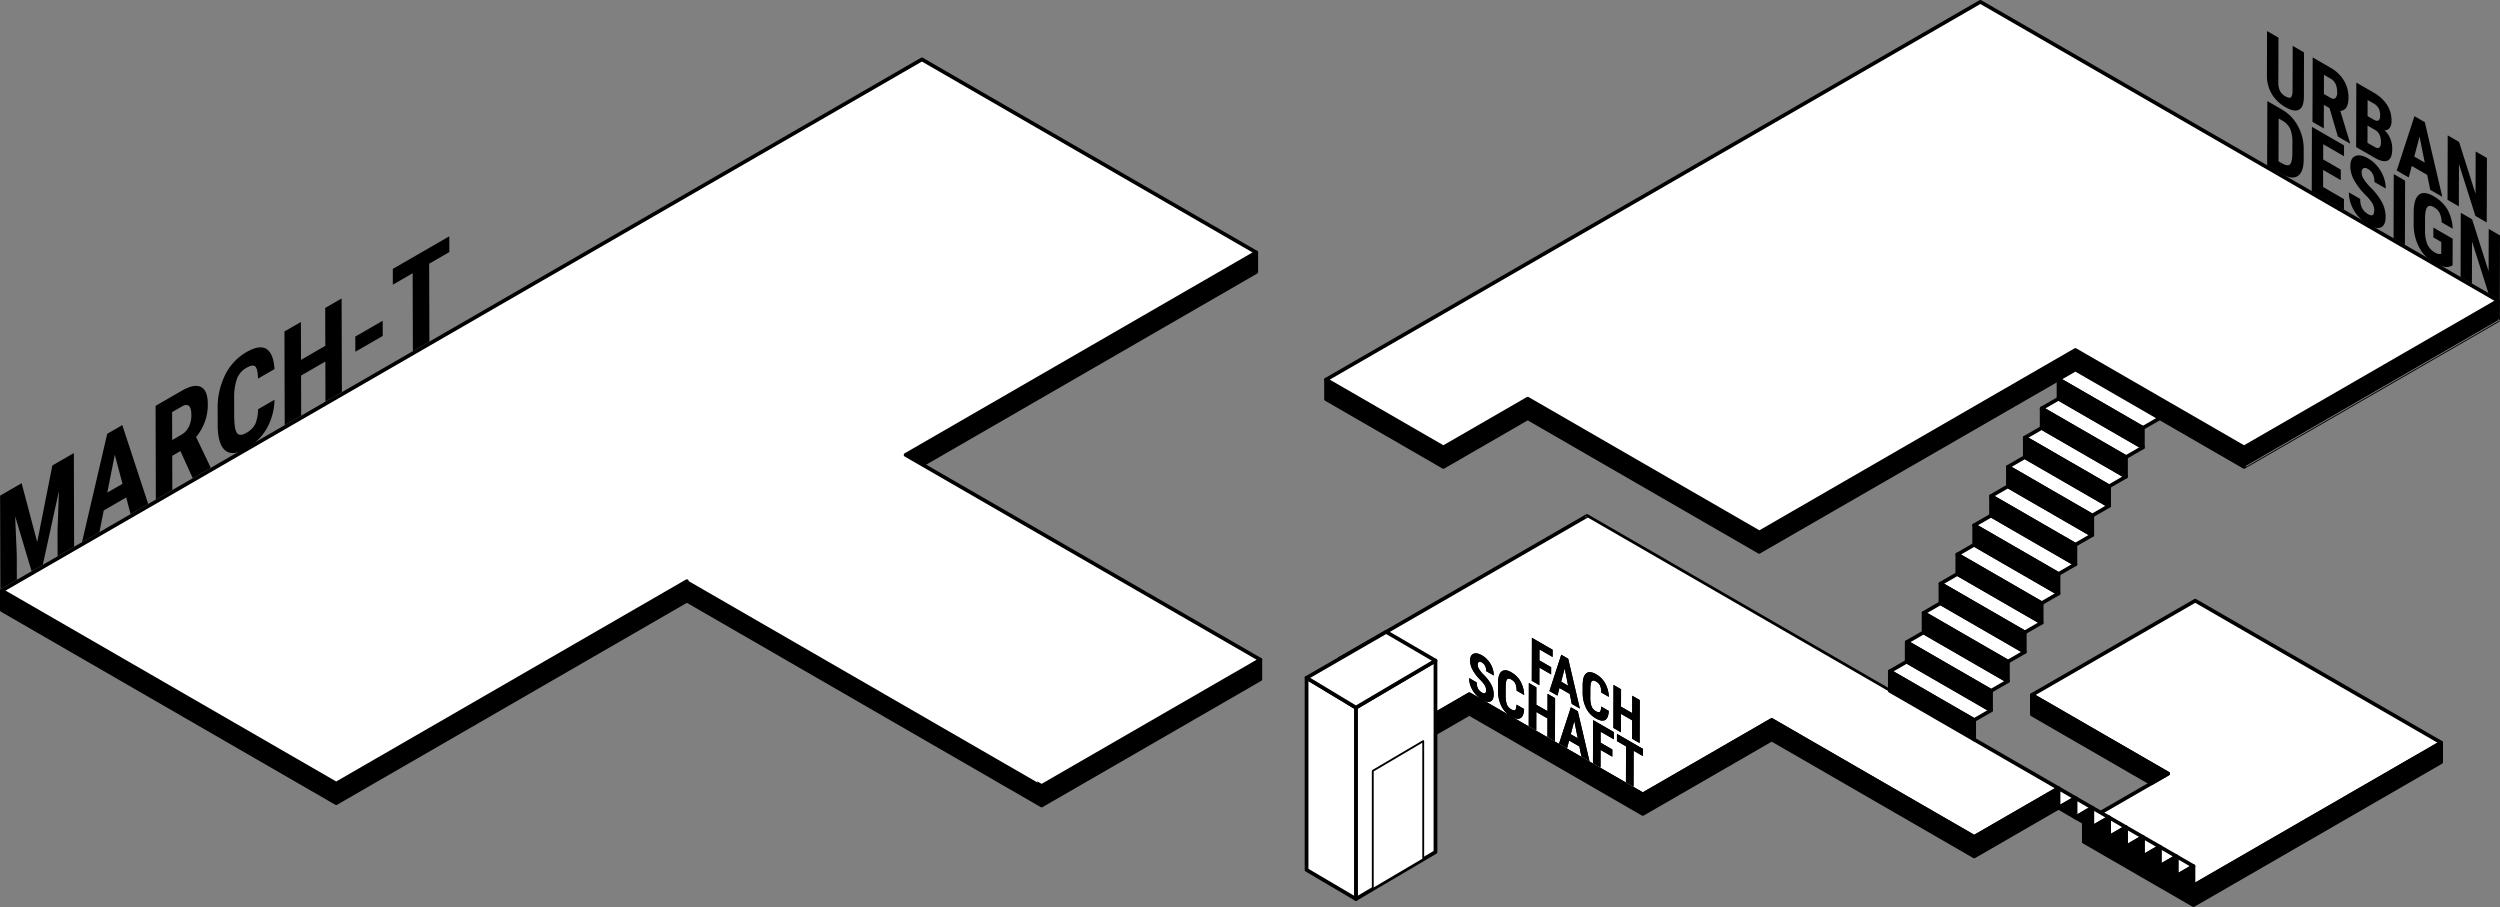 <svg xmlns="http://www.w3.org/2000/svg" style="z-index: 1;" viewBox="0 0 1346.795 488.604">
  <rect x="0" y="0" width="1346.795" height="488.604" fill="#808080" stroke="none"/>
  <g id="_000_Text" data-name="000_Text" transform="translate(-281.037 -155.032)">
    <g id="_00_01" data-name="00/01">
      <g id="Vectorized">
        <path id="_00_FACHSHAFT_FLOOR" data-name="00_FACHSHAFT_FLOOR" d="M1054.354,539.564l18.226-10.523L1166.043,583l69.443-40.093,109.086,62.981,45.414-26.219-36.336-20.978-9.087-5.245c0-.02-208.612-120.462-208.612-120.462l-133.085,76.836Z" fill="#fff" stroke="#000" stroke-linejoin="round" stroke-width="2" fill-rule="evenodd"/>
        <g id="_00_FACHSCHAFT_HATCH" data-name="00_FACHSCHAFT_HATCH">
          <path id="Path_140" data-name="Path 140" d="M1054.354,550.076l18.226-10.523,93.464,53.961,69.442-40.093L1344.572,616.4,1390,590.175V579.663l-45.429,26.228L1235.486,542.91,1166.043,583l-93.464-53.961-18.226,10.523-51.487-29.74v10.512Z" stroke="#000" stroke-linejoin="round" stroke-width="2" fill-rule="evenodd"/>
        </g>
        <g id="_00_TOILET" data-name="00_TOILET">
          <g id="HATCH">
            <path id="Path_141" data-name="Path 141" d="M1054.354,510.945l-42.868,25.28v103.1l36.271-21.389,6.6-3.89Z" fill="#fff" stroke="#000" stroke-linejoin="round" stroke-width="2.021" fill-rule="evenodd"/>
          </g>
          <g id="HATCH-2" data-name="HATCH">
            <path id="Path_142" data-name="Path 142" d="M984.909,520.191l26.577,16.033v103.1L993.35,628.632l-8.441-4.978Z" fill="#fff" stroke="#000" stroke-linejoin="round" stroke-width="2.021" fill-rule="evenodd"/>
          </g>
          <g id="HATCH-3" data-name="HATCH">
            <path id="Path_143" data-name="Path 143" d="M984.909,520.191l26.577,16.033,42.868-25.28-26.577-15.5Z" fill="#fff" stroke="#000" stroke-linejoin="round" stroke-width="2.021" fill-rule="evenodd"/>
          </g>
          <g id="HATCH-4" data-name="HATCH">
            <path id="Path_144" data-name="Path 144" d="M1047.757,554.275l-27.185,16.031v63.663l27.185-16.031Z" fill="#fff" stroke="#000" stroke-linejoin="round" stroke-width="1" fill-rule="evenodd"/>
          </g>
        </g>
        <g id="_00_URBAN_DESIGN_HATCH" data-name="00_URBAN DESIGN HATCH">
          <path id="Path_145" data-name="Path 145" d="M995.4,370.06l63.217,36.5,45.429-26.228,124.8,72.054c.005,0,161.152-93.061,161.152-93.061l9.088-5.247,90.876,52.468c0,.02,136.832-78.98,136.832-78.98V317.052l-136.832,79-90.876-52.468-170.24,98.288-124.8-72.054-45.429,26.229-63.217-36.5Z" stroke="#000" stroke-linecap="round" stroke-linejoin="round" stroke-width="2"/>
        </g>
        <g id="_00_URBAN_DESIGN_FLOOR" data-name="00_URBAN DESIGN FLOOR">
          <path id="Path_146" data-name="Path 146" d="M1020.571,345.016,995.4,359.548l25.169,14.532,38.048,21.967,45.429-26.228,124.8,72.054,170.239-98.288,90.877,52.468,136.832-79-278.9-161.02Z" fill="#fff" stroke="#000" stroke-linejoin="round" stroke-width="2" fill-rule="evenodd"/>
        </g>
        <g id="_00_UD_STAIRS" data-name="00_UD_STAIRS">
          <g id="HATCH-5" data-name="HATCH">
            <path id="Path_147" data-name="Path 147" d="M1299.124,516.7l45.438,26.234,9.088-5.247-45.438-26.234Z" fill="#fff" stroke="#000" stroke-linejoin="round" stroke-width="2" fill-rule="evenodd"/>
          </g>
          <g id="HATCH-6" data-name="HATCH">
            <path id="Path_148" data-name="Path 148" d="M1308.212,500.966,1353.65,527.2l9.088-5.247L1317.3,495.719Z" fill="#fff" stroke="#000" stroke-linejoin="round" stroke-width="2" fill-rule="evenodd"/>
          </g>
          <g id="HATCH-7" data-name="HATCH">
            <path id="Path_149" data-name="Path 149" d="M1317.3,485.228l45.438,26.234,9.088-5.247-45.438-26.234Z" fill="#fff" stroke="#000" stroke-linejoin="round" stroke-width="2" fill-rule="evenodd"/>
          </g>
          <g id="HATCH-8" data-name="HATCH">
            <path id="Path_150" data-name="Path 150" d="M1326.387,469.489l45.438,26.234,9.088-5.247-45.438-26.234Z" fill="#fff" stroke="#000" stroke-linejoin="round" stroke-width="2" fill-rule="evenodd"/>
          </g>
          <g id="HATCH-9" data-name="HATCH">
            <path id="Path_151" data-name="Path 151" d="M1335.475,453.751l45.438,26.234,9.088-5.247L1344.563,448.5Z" fill="#fff" stroke="#000" stroke-linejoin="round" stroke-width="2" fill-rule="evenodd"/>
          </g>
          <g id="HATCH-10" data-name="HATCH">
            <path id="Path_152" data-name="Path 152" d="M1344.563,438.013,1390,464.247l9.088-5.247-45.438-26.234Z" fill="#fff" stroke="#000" stroke-linejoin="round" stroke-width="2" fill-rule="evenodd"/>
          </g>
          <g id="HATCH-11" data-name="HATCH">
            <path id="Path_153" data-name="Path 153" d="M1353.65,422.275l45.438,26.234,9.088-5.247-45.438-26.234Z" fill="#fff" stroke="#000" stroke-linejoin="round" stroke-width="2" fill-rule="evenodd"/>
          </g>
          <g id="HATCH-12" data-name="HATCH">
            <path id="Path_154" data-name="Path 154" d="M1371.826,401.29l-9.088,5.247,45.438,26.234,9.088-5.247Z" fill="#fff" stroke="#000" stroke-linejoin="round" stroke-width="2" fill-rule="evenodd"/>
          </g>
          <g id="HATCH-13" data-name="HATCH">
            <path id="Path_155" data-name="Path 155" d="M1371.826,390.8l45.438,26.234,9.088-5.247-45.438-26.234Z" fill="#fff" stroke="#000" stroke-linejoin="round" stroke-width="2" fill-rule="evenodd"/>
          </g>
          <g id="HATCH-14" data-name="HATCH">
            <path id="Path_156" data-name="Path 156" d="M1390,369.814l-9.088,5.247,45.438,26.234,9.088-5.247Z" fill="#fff" stroke="#000" stroke-linejoin="round" stroke-width="2" fill-rule="evenodd"/>
          </g>
          <g id="HATCH-15" data-name="HATCH">
            <path id="Path_157" data-name="Path 157" d="M1390,359.323l45.438,26.234,9.088-5.247-45.438-26.234Z" fill="#fff" stroke="#000" stroke-linejoin="round" stroke-width="2" fill-rule="evenodd"/>
          </g>
          <g id="HATCH-16" data-name="HATCH">
            <path id="Path_158" data-name="Path 158" d="M1390,359.323v10.491l45.438,26.234V385.556Z" stroke="#000" stroke-linejoin="round" stroke-width="2" fill-rule="evenodd"/>
          </g>
          <g id="HATCH-17" data-name="HATCH">
            <path id="Path_159" data-name="Path 159" d="M1380.913,375.061v10.491l45.438,26.234V401.295Z" stroke="#000" stroke-linejoin="round" stroke-width="2" fill-rule="evenodd"/>
          </g>
          <g id="HATCH-18" data-name="HATCH">
            <path id="Path_160" data-name="Path 160" d="M1371.826,401.29l45.438,26.234V417.033L1371.826,390.8Z" stroke="#000" stroke-linejoin="round" stroke-width="2" fill-rule="evenodd"/>
          </g>
          <g id="HATCH-19" data-name="HATCH">
            <path id="Path_161" data-name="Path 161" d="M1362.738,406.537v10.491l45.438,26.234V432.771Z" stroke="#000" stroke-linejoin="round" stroke-width="2" fill-rule="evenodd"/>
          </g>
          <g id="HATCH-20" data-name="HATCH">
            <path id="Path_162" data-name="Path 162" d="M1353.65,432.766,1399.089,459V448.509l-45.438-26.234Z" stroke="#000" stroke-linejoin="round" stroke-width="2" fill-rule="evenodd"/>
          </g>
          <g id="HATCH-21" data-name="HATCH">
            <path id="Path_163" data-name="Path 163" d="M1344.563,438.013V448.5L1390,474.738V464.247Z" stroke="#000" stroke-linejoin="round" stroke-width="2" fill-rule="evenodd"/>
          </g>
          <g id="HATCH-22" data-name="HATCH">
            <path id="Path_164" data-name="Path 164" d="M1335.475,464.243l45.438,26.234V479.985l-45.438-26.234Z" stroke="#000" stroke-linejoin="round" stroke-width="2" fill-rule="evenodd"/>
          </g>
          <g id="HATCH-23" data-name="HATCH">
            <path id="Path_165" data-name="Path 165" d="M1326.387,469.489v10.491l45.438,26.234V495.723Z" stroke="#000" stroke-linejoin="round" stroke-width="2" fill-rule="evenodd"/>
          </g>
          <g id="HATCH-24" data-name="HATCH">
            <path id="Path_166" data-name="Path 166" d="M1317.3,495.719l45.438,26.234V511.461L1317.3,485.228Z" stroke="#000" stroke-linejoin="round" stroke-width="2" fill-rule="evenodd"/>
          </g>
          <g id="HATCH-25" data-name="HATCH">
            <path id="Path_167" data-name="Path 167" d="M1308.212,511.457l45.438,26.234V527.2l-45.438-26.234Z" stroke="#000" stroke-linejoin="round" stroke-width="2" fill-rule="evenodd"/>
          </g>
          <g id="HATCH-26" data-name="HATCH">
            <path id="Path_168" data-name="Path 168" d="M1299.124,516.7V527.2l45.438,26.234V542.938Z" stroke="#000" stroke-linejoin="round" stroke-width="2" fill-rule="evenodd"/>
          </g>
        </g>
        <g id="_00_WERKSTATT_FLOOR" data-name="00_WERKSTATT_FLOOR">
          <path id="Path_169" data-name="Path 169" d="M1375.65,529.428l73.411,42.384-45.429,26.229,59.07,34.1,133.422-77.031-132.481-76.488Z" fill="#fff" stroke="#000" stroke-linejoin="round" stroke-width="2" fill-rule="evenodd"/>
        </g>
        <g id="_00_WERKSTATT_HATCH" data-name="00_WERKSTATT_HATCH">
          <g id="HATCH-27" data-name="HATCH">
            <path id="Path_170" data-name="Path 170" d="M1375.65,539.919l64.325,37.138,9.086-5.246-73.411-42.384Z" stroke="#000" stroke-linejoin="round" stroke-width="2" fill-rule="evenodd"/>
          </g>
          <g id="HATCH-28" data-name="HATCH">
            <path id="Path_171" data-name="Path 171" d="M1403.633,608.532l59.07,34.1L1596.124,565.6V555.113L1462.7,632.144l-9.086-5.246-49.984-28.857Z" stroke="#000" stroke-linejoin="round" stroke-width="2" fill-rule="evenodd"/>
          </g>
        </g>
        <g id="_00_WERK-STATT_STAIRS" data-name="00_WERK-STATT_STAIRS">
          <g id="Group_94" data-name="Group 94">
            <g id="HATCH-29" data-name="HATCH">
              <path id="Path_172" data-name="Path 172" d="M1390,579.683v10.49l9.087-5.244Z" fill="#fff" stroke="#000" stroke-linejoin="round" stroke-width="2" fill-rule="evenodd"/>
            </g>
            <g id="HATCH-30" data-name="HATCH">
              <path id="Path_173" data-name="Path 173" d="M1399.089,584.929v10.49l9.087-5.244Z" fill="#fff" stroke="#000" stroke-linejoin="round" stroke-width="2" fill-rule="evenodd"/>
            </g>
            <g id="HATCH-31" data-name="HATCH">
              <path id="Path_174" data-name="Path 174" d="M1408.176,590.175v10.49l9.087-5.244Z" fill="#fff" stroke="#000" stroke-linejoin="round" stroke-width="2" fill-rule="evenodd"/>
            </g>
            <g id="HATCH-32" data-name="HATCH">
              <path id="Path_175" data-name="Path 175" d="M1453.615,616.406V626.9l9.088-5.245Z" fill="#fff" stroke="#000" stroke-linejoin="round" stroke-width="2" fill-rule="evenodd"/>
            </g>
            <g id="HATCH-33" data-name="HATCH">
              <path id="Path_176" data-name="Path 176" d="M1444.529,621.652l9.086-5.246-9.088-5.246v10.491Z" fill="#fff" stroke="#000" stroke-linejoin="round" stroke-width="2" fill-rule="evenodd"/>
            </g>
            <g id="HATCH-34" data-name="HATCH">
              <path id="Path_177" data-name="Path 177" d="M1435.441,616.405l9.085-5.245-9.087-5.246V616.4Z" fill="#fff" stroke="#000" stroke-linejoin="round" stroke-width="2" fill-rule="evenodd"/>
            </g>
            <g id="HATCH-35" data-name="HATCH">
              <path id="Path_178" data-name="Path 178" d="M1435.439,605.913l-9.087-5.246v10.491Z" fill="#fff" stroke="#000" stroke-linejoin="round" stroke-width="2" fill-rule="evenodd"/>
            </g>
            <g id="HATCH-36" data-name="HATCH">
              <path id="Path_179" data-name="Path 179" d="M1417.264,595.42v10.49l9.087-5.244Z" fill="#fff" stroke="#000" stroke-linejoin="round" stroke-width="2" fill-rule="evenodd"/>
            </g>
          </g>
          <g id="Group_95" data-name="Group 95">
            <g id="HATCH-37" data-name="HATCH">
              <path id="Path_180" data-name="Path 180" d="M1453.615,616.406l-9.086,5.246,9.086,5.246Z" stroke="#000" stroke-linejoin="round" stroke-width="2" fill-rule="evenodd"/>
            </g>
            <g id="HATCH-38" data-name="HATCH">
              <path id="Path_181" data-name="Path 181" d="M1462.7,621.652l-9.086,5.246,9.086,5.246Z" stroke="#000" stroke-linejoin="round" stroke-width="2" fill-rule="evenodd"/>
            </g>
            <g id="HATCH-39" data-name="HATCH">
              <path id="Path_182" data-name="Path 182" d="M1444.527,611.159l-9.086,5.246,9.086,5.246Z" stroke="#000" stroke-linejoin="round" stroke-width="2" fill-rule="evenodd"/>
            </g>
            <g id="HATCH-40" data-name="HATCH">
              <path id="Path_183" data-name="Path 183" d="M1435.439,605.913l-9.085,5.245,9.086,5.246V605.913Z" stroke="#000" stroke-linejoin="round" stroke-width="2" fill-rule="evenodd"/>
            </g>
            <g id="HATCH-41" data-name="HATCH">
              <path id="Path_184" data-name="Path 184" d="M1426.352,611.157V600.666l-9.088,5.247Z" stroke="#000" stroke-linejoin="round" stroke-width="2" fill-rule="evenodd"/>
            </g>
            <g id="HATCH-42" data-name="HATCH">
              <path id="Path_185" data-name="Path 185" d="M1417.264,595.42l-9.086,5.245,9.086,5.246Z" stroke="#000" stroke-linejoin="round" stroke-width="2" fill-rule="evenodd"/>
            </g>
            <g id="HATCH-43" data-name="HATCH">
              <path id="Path_186" data-name="Path 186" d="M1399.089,595.419V584.928L1390,590.175Z" stroke="#000" stroke-linejoin="round" stroke-width="2" fill-rule="evenodd"/>
            </g>
            <g id="HATCH-44" data-name="HATCH">
              <path id="Path_187" data-name="Path 187" d="M1408.176,600.665V590.173l-9.088,5.247Z" stroke="#000" stroke-linejoin="round" stroke-width="2" fill-rule="evenodd"/>
            </g>
          </g>
        </g>
        <g id="_00_MARCH-T_HATCH" data-name="00_MARCH-T HATCH">
          <g id="HATCH-45" data-name="HATCH">
            <path id="Path_188" data-name="Path 188" d="M957.8,291.026,768.888,400.1l9.1,5.256L957.8,301.538Z" stroke="#000" stroke-linejoin="round" stroke-width="2" fill-rule="evenodd"/>
          </g>
          <g id="_00_MARCH-T_HATCH-2" data-name="00_MARCH-T HATCH">
            <path id="Path_189" data-name="Path 189" d="M282.037,483.706,462.159,587.7,651.075,478.628l109.039,62.954,79.049,45.638,3.024,1.746L960,520.948V510.436L842.187,578.455l-3.024-1.746L651.075,468.147c-.026-.015-188.916,109.04-188.916,109.04L282.037,473.194Z" stroke="#000" stroke-linejoin="round" stroke-width="2" fill-rule="evenodd"/>
          </g>
        </g>
        <g id="_00_MARCH-T_FLOOR" data-name="00_MARCH-T FLOOR">
          <path id="Path_190" data-name="Path 190" d="M777.682,187.033,282.037,473.194,462.159,577.187,651.075,468.116c0,.031,188.088,108.593,188.088,108.593l3.024,1.746L960,510.436,768.888,400.1l160.825-92.852L957.8,291.026l-28.091-16.218Z" fill="#fff" stroke="#000" stroke-linejoin="round" stroke-width="2" fill-rule="evenodd"/>
        </g>
        <g id="Group_107" data-name="Group 107">
          <g id="Group_106" data-name="Group 106">
            <g id="Group_96" data-name="Group 96">
              <path id="Path_191" data-name="Path 191" d="M1117.467,505.075l-.011,3.9-7.093-4.1-.017,5.942,6.327,3.653-.011,3.881-6.327-3.653-.027,9.457-4.073-2.352.066-23.176Z"/>
            </g>
            <g id="Group_97" data-name="Group 97">
              <path id="Path_192" data-name="Path 192" d="M1140.829,518.24a12.952,12.952,0,0,1,5,5.01,16.669,16.669,0,0,1,1.93,7.206l-4.086-2.359a9.646,9.646,0,0,0-.648-3.762,5.169,5.169,0,0,0-2.207-2.207c-1.092-.63-1.865-.636-2.321-.025s-.7,1.92-.734,3.9l-.012,4.38a14.529,14.529,0,0,0,.663,5.137,5.16,5.16,0,0,0,2.3,2.615c1.073.619,1.808.742,2.218.384s.644-1.319.7-2.856l4.074,2.352c-.11,2.582-.767,4.209-1.958,4.881s-2.879.38-5.05-.873a13.054,13.054,0,0,1-5.234-5.616,18.482,18.482,0,0,1-1.8-8.435l.011-3.9q.014-4.776,1.9-6.279T1140.829,518.24Z"/>
            </g>
            <g id="Group_98" data-name="Group 98">
              <path id="Path_193" data-name="Path 193" d="M1131.026,538.212l6.281,26.847-4.348-2.51-1.072-5.374-5.554-3.207-1.093,4.124-4.31-2.488,6.368-19.545Zm-3.8,12.373L1131,552.76l-1.86-9.356-1.907,7.181"/>
            </g>
            <g id="Group_99" data-name="Group 99">
              <path id="Path_194" data-name="Path 194" d="M1125.85,509.915l6.281,26.84-4.355-2.514-1.065-5.363-5.555-3.207-1.1,4.113-4.31-2.488,6.374-19.534Zm-3.795,12.366,3.766,2.175-1.86-9.349-1.906,7.174"/>
            </g>
            <g id="Group_100" data-name="Group 100">
              <path id="Path_195" data-name="Path 195" d="M1150.423,549.41l-.011,3.9-7.093-4.1-.017,5.935,6.334,3.657-.011,3.888-6.334-3.657-.027,9.457-4.073-2.352.066-23.183Z"/>
            </g>
            <g id="Group_101" data-name="Group 101">
              <path id="Path_196" data-name="Path 196" d="M1166.1,558.46l-.011,3.9-4.986-2.879-.055,19.28-4.093-2.363.055-19.28-4.9-2.831.011-3.9Z"/>
            </g>
            <g id="Group_102" data-name="Group 102">
              <path id="Path_197" data-name="Path 197" d="M1164.407,532.176l-.066,23.176-4.061-2.344.028-9.919-6.014-3.472-.028,9.919-4.073-2.352.066-23.176,4.073,2.352-.027,9.376,6.014,3.472.027-9.376Z"/>
            </g>
            <g id="Group_103" data-name="Group 103">
              <path id="Path_198" data-name="Path 198" d="M1079.446,508.116a12.364,12.364,0,0,1,3.3,2.8,13.1,13.1,0,0,1,2.234,3.84,11.731,11.731,0,0,1,.769,4.169l-4.055-2.341a6.2,6.2,0,0,0-.6-2.822,4.348,4.348,0,0,0-1.734-1.854c-.716-.413-1.265-.488-1.669-.236a1.777,1.777,0,0,0-.6,1.6,4.315,4.315,0,0,0,.659,2.114,17.652,17.652,0,0,0,2.351,2.96,23.109,23.109,0,0,1,4.282,5.485,11.308,11.308,0,0,1,1.322,5.312c-.006,2.01-.566,3.266-1.686,3.758s-2.642.18-4.564-.929A13.933,13.933,0,0,1,1075.9,529a14.362,14.362,0,0,1-2.508-4.093,12.044,12.044,0,0,1-.895-4.581l4.086,2.36a7.093,7.093,0,0,0,.675,3.307,5.485,5.485,0,0,0,2.213,2.188q2.136,1.233,2.14-1.366a4.9,4.9,0,0,0-.626-2.507,16.455,16.455,0,0,0-2.288-2.827,24.64,24.64,0,0,1-4.358-5.617,10.678,10.678,0,0,1-1.316-4.964c.005-1.951.616-3.171,1.82-3.659S1077.588,507.043,1079.446,508.116Z"/>
            </g>
            <g id="Group_104" data-name="Group 104">
              <path id="Path_199" data-name="Path 199" d="M1095.209,517.217a12.937,12.937,0,0,1,5.006,5.006,16.7,16.7,0,0,1,1.93,7.206l-4.086-2.359a9.682,9.682,0,0,0-.654-3.765,5.166,5.166,0,0,0-2.207-2.207c-1.085-.627-1.859-.633-2.315-.022s-.7,1.917-.733,3.912l-.013,4.373a14.682,14.682,0,0,0,.657,5.134,5.2,5.2,0,0,0,2.308,2.625c1.066.616,1.808.743,2.218.377s.643-1.319.7-2.859l4.073,2.352c-.11,2.589-.76,4.212-1.952,4.891s-2.878.374-5.049-.88a13.034,13.034,0,0,1-5.241-5.612,18.569,18.569,0,0,1-1.8-8.431l.011-3.9q.014-4.776,1.905-6.279T1095.209,517.217Z"/>
            </g>
            <g id="Group_105" data-name="Group 105">
              <path id="Path_200" data-name="Path 200" d="M1118.793,531.149l-.066,23.183-4.061-2.344.028-9.919-6.014-3.472-.028,9.919-4.073-2.352.066-23.183,4.073,2.352-.027,9.376,6.014,3.472.027-9.376Z"/>
            </g>
          </g>
        </g>
        <g id="Group_119" data-name="Group 119">
          <g id="Group_118" data-name="Group 118">
            <g id="Group_108" data-name="Group 108">
              <path id="Path_201" data-name="Path 201" d="M1117.467,505.075l-.011,3.9-7.093-4.1-.017,5.942,6.327,3.653-.011,3.881-6.327-3.653-.027,9.457-4.073-2.352.066-23.176Z"/>
            </g>
            <g id="Group_109" data-name="Group 109">
              <path id="Path_202" data-name="Path 202" d="M1140.829,518.24a12.952,12.952,0,0,1,5,5.01,16.669,16.669,0,0,1,1.93,7.206l-4.086-2.359a9.646,9.646,0,0,0-.648-3.762,5.169,5.169,0,0,0-2.207-2.207c-1.092-.63-1.865-.636-2.321-.025s-.7,1.92-.734,3.9l-.012,4.38a14.529,14.529,0,0,0,.663,5.137,5.16,5.16,0,0,0,2.3,2.615c1.073.619,1.808.742,2.218.384s.644-1.319.7-2.856l4.074,2.352c-.11,2.582-.767,4.209-1.958,4.881s-2.879.38-5.05-.873a13.054,13.054,0,0,1-5.234-5.616,18.482,18.482,0,0,1-1.8-8.435l.011-3.9q.014-4.776,1.9-6.279T1140.829,518.24Z"/>
            </g>
            <g id="Group_110" data-name="Group 110">
              <path id="Path_203" data-name="Path 203" d="M1131.026,538.212l6.281,26.847-4.348-2.51-1.072-5.374-5.554-3.207-1.093,4.124-4.31-2.488,6.368-19.545Zm-3.8,12.373L1131,552.76l-1.86-9.356-1.907,7.181"/>
            </g>
            <g id="Group_111" data-name="Group 111">
              <path id="Path_204" data-name="Path 204" d="M1125.85,509.915l6.281,26.84-4.355-2.514-1.065-5.363-5.555-3.207-1.1,4.113-4.31-2.488,6.374-19.534Zm-3.795,12.366,3.766,2.175-1.86-9.349-1.906,7.174"/>
            </g>
            <g id="Group_112" data-name="Group 112">
              <path id="Path_205" data-name="Path 205" d="M1150.423,549.41l-.011,3.9-7.093-4.1-.017,5.935,6.334,3.657-.011,3.888-6.334-3.657-.027,9.457-4.073-2.352.066-23.183Z"/>
            </g>
            <g id="Group_113" data-name="Group 113">
              <path id="Path_206" data-name="Path 206" d="M1166.1,558.46l-.011,3.9-4.986-2.879-.055,19.28-4.093-2.363.055-19.28-4.9-2.831.011-3.9Z"/>
            </g>
            <g id="Group_114" data-name="Group 114">
              <path id="Path_207" data-name="Path 207" d="M1164.407,532.176l-.066,23.176-4.061-2.344.028-9.919-6.014-3.472-.028,9.919-4.073-2.352.066-23.176,4.073,2.352-.027,9.376,6.014,3.472.027-9.376Z"/>
            </g>
            <g id="Group_115" data-name="Group 115">
              <path id="Path_208" data-name="Path 208" d="M1079.446,508.116a12.364,12.364,0,0,1,3.3,2.8,13.1,13.1,0,0,1,2.234,3.84,11.731,11.731,0,0,1,.769,4.169l-4.055-2.341a6.2,6.2,0,0,0-.6-2.822,4.348,4.348,0,0,0-1.734-1.854c-.716-.413-1.265-.488-1.669-.236a1.777,1.777,0,0,0-.6,1.6,4.315,4.315,0,0,0,.659,2.114,17.652,17.652,0,0,0,2.351,2.96,23.109,23.109,0,0,1,4.282,5.485,11.308,11.308,0,0,1,1.322,5.312c-.006,2.01-.566,3.266-1.686,3.758s-2.642.18-4.564-.929A13.933,13.933,0,0,1,1075.9,529a14.362,14.362,0,0,1-2.508-4.093,12.044,12.044,0,0,1-.895-4.581l4.086,2.36a7.093,7.093,0,0,0,.675,3.307,5.485,5.485,0,0,0,2.213,2.188q2.136,1.233,2.14-1.366a4.9,4.9,0,0,0-.626-2.507,16.455,16.455,0,0,0-2.288-2.827,24.64,24.64,0,0,1-4.358-5.617,10.678,10.678,0,0,1-1.316-4.964c.005-1.951.616-3.171,1.82-3.659S1077.588,507.043,1079.446,508.116Z"/>
            </g>
            <g id="Group_116" data-name="Group 116">
              <path id="Path_209" data-name="Path 209" d="M1095.209,517.217a12.937,12.937,0,0,1,5.006,5.006,16.7,16.7,0,0,1,1.93,7.206l-4.086-2.359a9.682,9.682,0,0,0-.654-3.765,5.166,5.166,0,0,0-2.207-2.207c-1.085-.627-1.859-.633-2.315-.022s-.7,1.917-.733,3.912l-.013,4.373a14.682,14.682,0,0,0,.657,5.134,5.2,5.2,0,0,0,2.308,2.625c1.066.616,1.808.743,2.218.377s.643-1.319.7-2.859l4.073,2.352c-.11,2.589-.76,4.212-1.952,4.891s-2.878.374-5.049-.88a13.034,13.034,0,0,1-5.241-5.612,18.569,18.569,0,0,1-1.8-8.431l.011-3.9q.014-4.776,1.905-6.279T1095.209,517.217Z"/>
            </g>
            <g id="Group_117" data-name="Group 117">
              <path id="Path_210" data-name="Path 210" d="M1118.793,531.149l-.066,23.183-4.061-2.344.028-9.919-6.014-3.472-.028,9.919-4.073-2.352.066-23.183,4.073,2.352-.027,9.376,6.014,3.472.027-9.376Z"/>
            </g>
          </g>
        </g>
      </g>
    </g>
    <g id="Vector">
      <g id="Group_148" data-name="Group 148">
        <g id="Group_147" data-name="Group 147">
          <g id="Group_135" data-name="Group 135">
            <path id="Path_224" data-name="Path 224" d="M1518.912,222.851a25.665,25.665,0,0,1,3.175,12.437l-.016,5.635q-.02,6.844-3.178,8.923t-8.675-1.1l-7.828-4.519.1-34.731,7.994,4.615A22.22,22.22,0,0,1,1518.912,222.851Zm-2.947,15.142.017-6.038a18.649,18.649,0,0,0-1.161-7.468,9.931,9.931,0,0,0-4.024-4.344l-2.221-1.282-.066,23.065,1.826,1.055q3.055,1.763,4.3.639t1.327-5.627"/>
          </g>
          <g id="Group_136" data-name="Group 136">
            <path id="Path_225" data-name="Path 225" d="M1522.253,183.269l-.068,24.042q-.054,5.393-2.615,6.793t-7.338-1.356a19.765,19.765,0,0,1-7.411-7.2,19.191,19.191,0,0,1-2.543-9.9l.068-23.872,6.148,3.549-.067,23.9a11.01,11.01,0,0,0,.818,4.7,7.063,7.063,0,0,0,3,3.006q2.184,1.26,2.992.47c.545-.523.823-1.736.842-3.636l.068-24.02Z"/>
          </g>
          <g id="Group_139" data-name="Group 139" style="isolation: isolate">
            <g id="Group_137" data-name="Group 137">
              <path id="Path_226" data-name="Path 226" d="M1543.823,233.361l-.017,5.84-11.211-6.473-.023,8.209,9.507,5.489-.016,5.649-9.507-5.489-.026,9.207,11.25,6.5-.016,5.825L1526.409,258.1l.1-34.731Z"/>
            </g>
            <g id="Group_138" data-name="Group 138">
              <path id="Path_227" data-name="Path 227" d="M1541.8,214.768l5.253,17.267v.337l-6.564-3.789-4.51-15.317-3.032-1.751-.036,12.693-6.1-3.521.1-34.731,9.73,5.618a19.285,19.285,0,0,1,7.086,6.825,17.533,17.533,0,0,1,2.48,9.214Q1546.185,214.523,1541.8,214.768Zm-2.622-6.907a4.38,4.38,0,0,0,.924-3.2q.015-5.228-3.535-7.273l-3.575-2.064-.03,10.352,3.467,2c1.22.7,2.134.762,2.749.184"/>
            </g>
          </g>
          <g id="Group_140" data-name="Group 140">
            <path id="Path_228" data-name="Path 228" d="M1556.817,240.386a18.435,18.435,0,0,1,4.957,4.214,19.392,19.392,0,0,1,3.341,5.735,17.634,17.634,0,0,1,1.159,6.262l-6.085-3.513a9.319,9.319,0,0,0-.889-4.232,6.55,6.55,0,0,0-2.6-2.781c-1.066-.616-1.9-.728-2.493-.352a2.675,2.675,0,0,0-.9,2.411,6.411,6.411,0,0,0,.989,3.158,25.66,25.66,0,0,0,3.524,4.437,34.656,34.656,0,0,1,6.41,8.221,16.865,16.865,0,0,1,1.985,7.951c-.008,3.022-.858,4.9-2.535,5.634s-3.96.272-6.839-1.391a20.817,20.817,0,0,1-5.327-4.464,21.485,21.485,0,0,1-3.756-6.13,18.159,18.159,0,0,1-1.343-6.874l6.123,3.535a10.609,10.609,0,0,0,1,4.951,8.218,8.218,0,0,0,3.316,3.282q3.2,1.846,3.21-2.042a7.286,7.286,0,0,0-.936-3.751,24.472,24.472,0,0,0-3.428-4.243,36.726,36.726,0,0,1-6.525-8.411,15.944,15.944,0,0,1-1.974-7.438q.012-4.39,2.727-5.487T1556.817,240.386Z"/>
          </g>
          <g id="Group_141" data-name="Group 141">
            <path id="Path_229" data-name="Path 229" d="M1568.7,229.66a14.426,14.426,0,0,1,1.084,5.608q-.014,5.063-2.435,6.244t-7.017-1.472l-10.005-5.777.1-34.73,9.341,5.392a20.364,20.364,0,0,1,7.189,6.576,15.392,15.392,0,0,1,2.438,8.513,6.463,6.463,0,0,1-1.028,3.97,3.027,3.027,0,0,1-2.792,1.188A12.237,12.237,0,0,1,1568.7,229.66Zm-5.852,4.829c.564-.453.854-1.4.859-2.826.008-3.118-.97-5.277-2.937-6.493l-4.3-2.481-.027,9.281,3.9,2.252c1.1.634,1.93.717,2.5.267M1556.51,208.9l-.025,8.679,3.18,1.836q3.591,2.073,3.6-2.2a7.906,7.906,0,0,0-.821-3.868,6.888,6.888,0,0,0-2.7-2.579l-3.237-1.869"/>
          </g>
          <g id="Group_142" data-name="Group 142">
            <path id="Path_230" data-name="Path 230" d="M1576.7,252.345l-.1,34.731-6.1-3.524.1-34.731Z"/>
          </g>
          <g id="Group_143" data-name="Group 143">
            <path id="Path_231" data-name="Path 231" d="M1627.832,281.864l-.1,34.731-6.1-3.524-8.861-27.933-.065,22.78-6.1-3.524.1-34.731,6.1,3.524,8.88,27.966.065-22.8Z"/>
          </g>
          <g id="Group_144" data-name="Group 144">
            <path id="Path_232" data-name="Path 232" d="M1620.794,240.162l-.1,34.731-6.1-3.524-8.861-27.933-.065,22.78-6.1-3.524.1-34.731,6.1,3.524,8.887,27.97.065-22.8Z"/>
          </g>
          <g id="Group_145" data-name="Group 145">
            <path id="Path_233" data-name="Path 233" d="M1592.067,260.737a19.908,19.908,0,0,1,7.411,7.071,23.1,23.1,0,0,1,2.867,10.43l-5.931-3.425a13.223,13.223,0,0,0-1.194-5.223,7.613,7.613,0,0,0-2.985-2.928c-1.647-.951-2.849-.947-3.6,0s-1.14,2.935-1.181,5.939l-.018,6.3a19.518,19.518,0,0,0,1.219,7.618,9.353,9.353,0,0,0,4.048,4.5,4.723,4.723,0,0,0,2.933.863l.538-.123.018-6.368-4.271-2.466.015-5.3,10.394,6-.041,14.335a6.011,6.011,0,0,1-4.332.813,16.173,16.173,0,0,1-5.621-2.136,20.821,20.821,0,0,1-8.086-8.386,26.675,26.675,0,0,1-2.938-12.506l.018-6.251q.02-7.174,2.764-9.478T1592.067,260.737Z"/>
          </g>
          <g id="Group_146" data-name="Group 146">
            <path id="Path_234" data-name="Path 234" d="M1587.332,220.842l9.408,40.22-6.518-3.764-1.6-8.041-8.326-4.807-1.642,6.173L1572.2,246.9l9.548-29.275Zm-5.686,18.527,5.644,3.259-2.787-14.006-2.857,10.747"/>
          </g>
        </g>
      </g>
      <g id="Group_157" data-name="Group 157">
        <g id="Group_156" data-name="Group 156">
          <g id="Group_149" data-name="Group 149">
            <path id="Path_235" data-name="Path 235" d="M320.82,399.1l.143,50.467-8.894,5.135-.039-13.66.751-21.509L304.1,459.3l-6.034,3.483L289.2,433.151l.87,20.573.039,13.66-8.868,5.12-.143-50.467,11.582-6.687,8.4,31.707,8.158-41.269Z"/>
          </g>
          <g id="Group_150" data-name="Group 150">
            <path id="Path_236" data-name="Path 236" d="M346.914,384.036l13.959,42.491L351.4,432l-2.379-8.973-12.1,6.985L334.6,441.7l-9.379,5.415L338.8,388.721ZM338.831,420.4l8.205-4.737-4.157-15.619L338.831,420.4"/>
          </g>
          <g id="Group_151" data-name="Group 151">
            <path id="Path_237" data-name="Path 237" d="M386.665,390.458l7.752,16.217v.485l-9.532,5.5-6.66-14.629-4.406,2.544.053,18.444L365,424.142l-.143-50.468,14.149-8.168q6.664-3.849,10.316-1.981t3.665,9.186A26.969,26.969,0,0,1,386.665,390.458Zm-3.853-5.609a14.146,14.146,0,0,0,1.313-6.189q-.023-7.593-5.181-4.614l-5.19,3,.042,15.047,5.038-2.909a9.645,9.645,0,0,0,3.978-4.332"/>
          </g>
          <g id="Group_152" data-name="Group 152">
            <path id="Path_238" data-name="Path 238" d="M413.727,344.763q7.184-4.146,10.919-1.681,3.738,2.449,4.276,10.787l-8.9,5.139c-.086-3.514-.572-5.688-1.451-6.54s-2.489-.591-4.82.754a11.317,11.317,0,0,0-5.029,5.77,29.931,29.931,0,0,0-1.544,10.319l.027,9.53q.021,7.516,1.5,9.482c.976,1.311,2.657,1.273,5.026-.1a11.451,11.451,0,0,0,4.821-4.745,20.192,20.192,0,0,0,1.487-7.957l8.868-5.12a32.62,32.62,0,0,1-4.183,15.5,29.311,29.311,0,0,1-10.969,10.778q-7.45,4.3-11.432.957t-4.01-13.77l-.024-8.5a39.656,39.656,0,0,1,4.053-18.4A28.877,28.877,0,0,1,413.727,344.763Z"/>
          </g>
          <g id="Group_153" data-name="Group 153">
            <path id="Path_239" data-name="Path 239" d="M465.068,315.82l.143,50.467-8.836,5.1-.061-21.6-13.089,7.557.061,21.6-8.868,5.12-.143-50.467,8.868-5.12.058,20.41,13.089-7.557-.058-20.41Z"/>
          </g>
          <g id="Group_154" data-name="Group 154">
            <path id="Path_240" data-name="Path 240" d="M487.191,327.833l.023,8.18-14.749,8.515-.023-8.18Z"/>
          </g>
          <g id="Group_155" data-name="Group 155">
            <path id="Path_241" data-name="Path 241" d="M523.079,282.327l.024,8.488-10.86,6.27.119,41.979-8.9,5.139-.119-41.979-10.675,6.163-.024-8.488Z"/>
          </g>
        </g>
      </g>
    </g>
  </g>
</svg>
